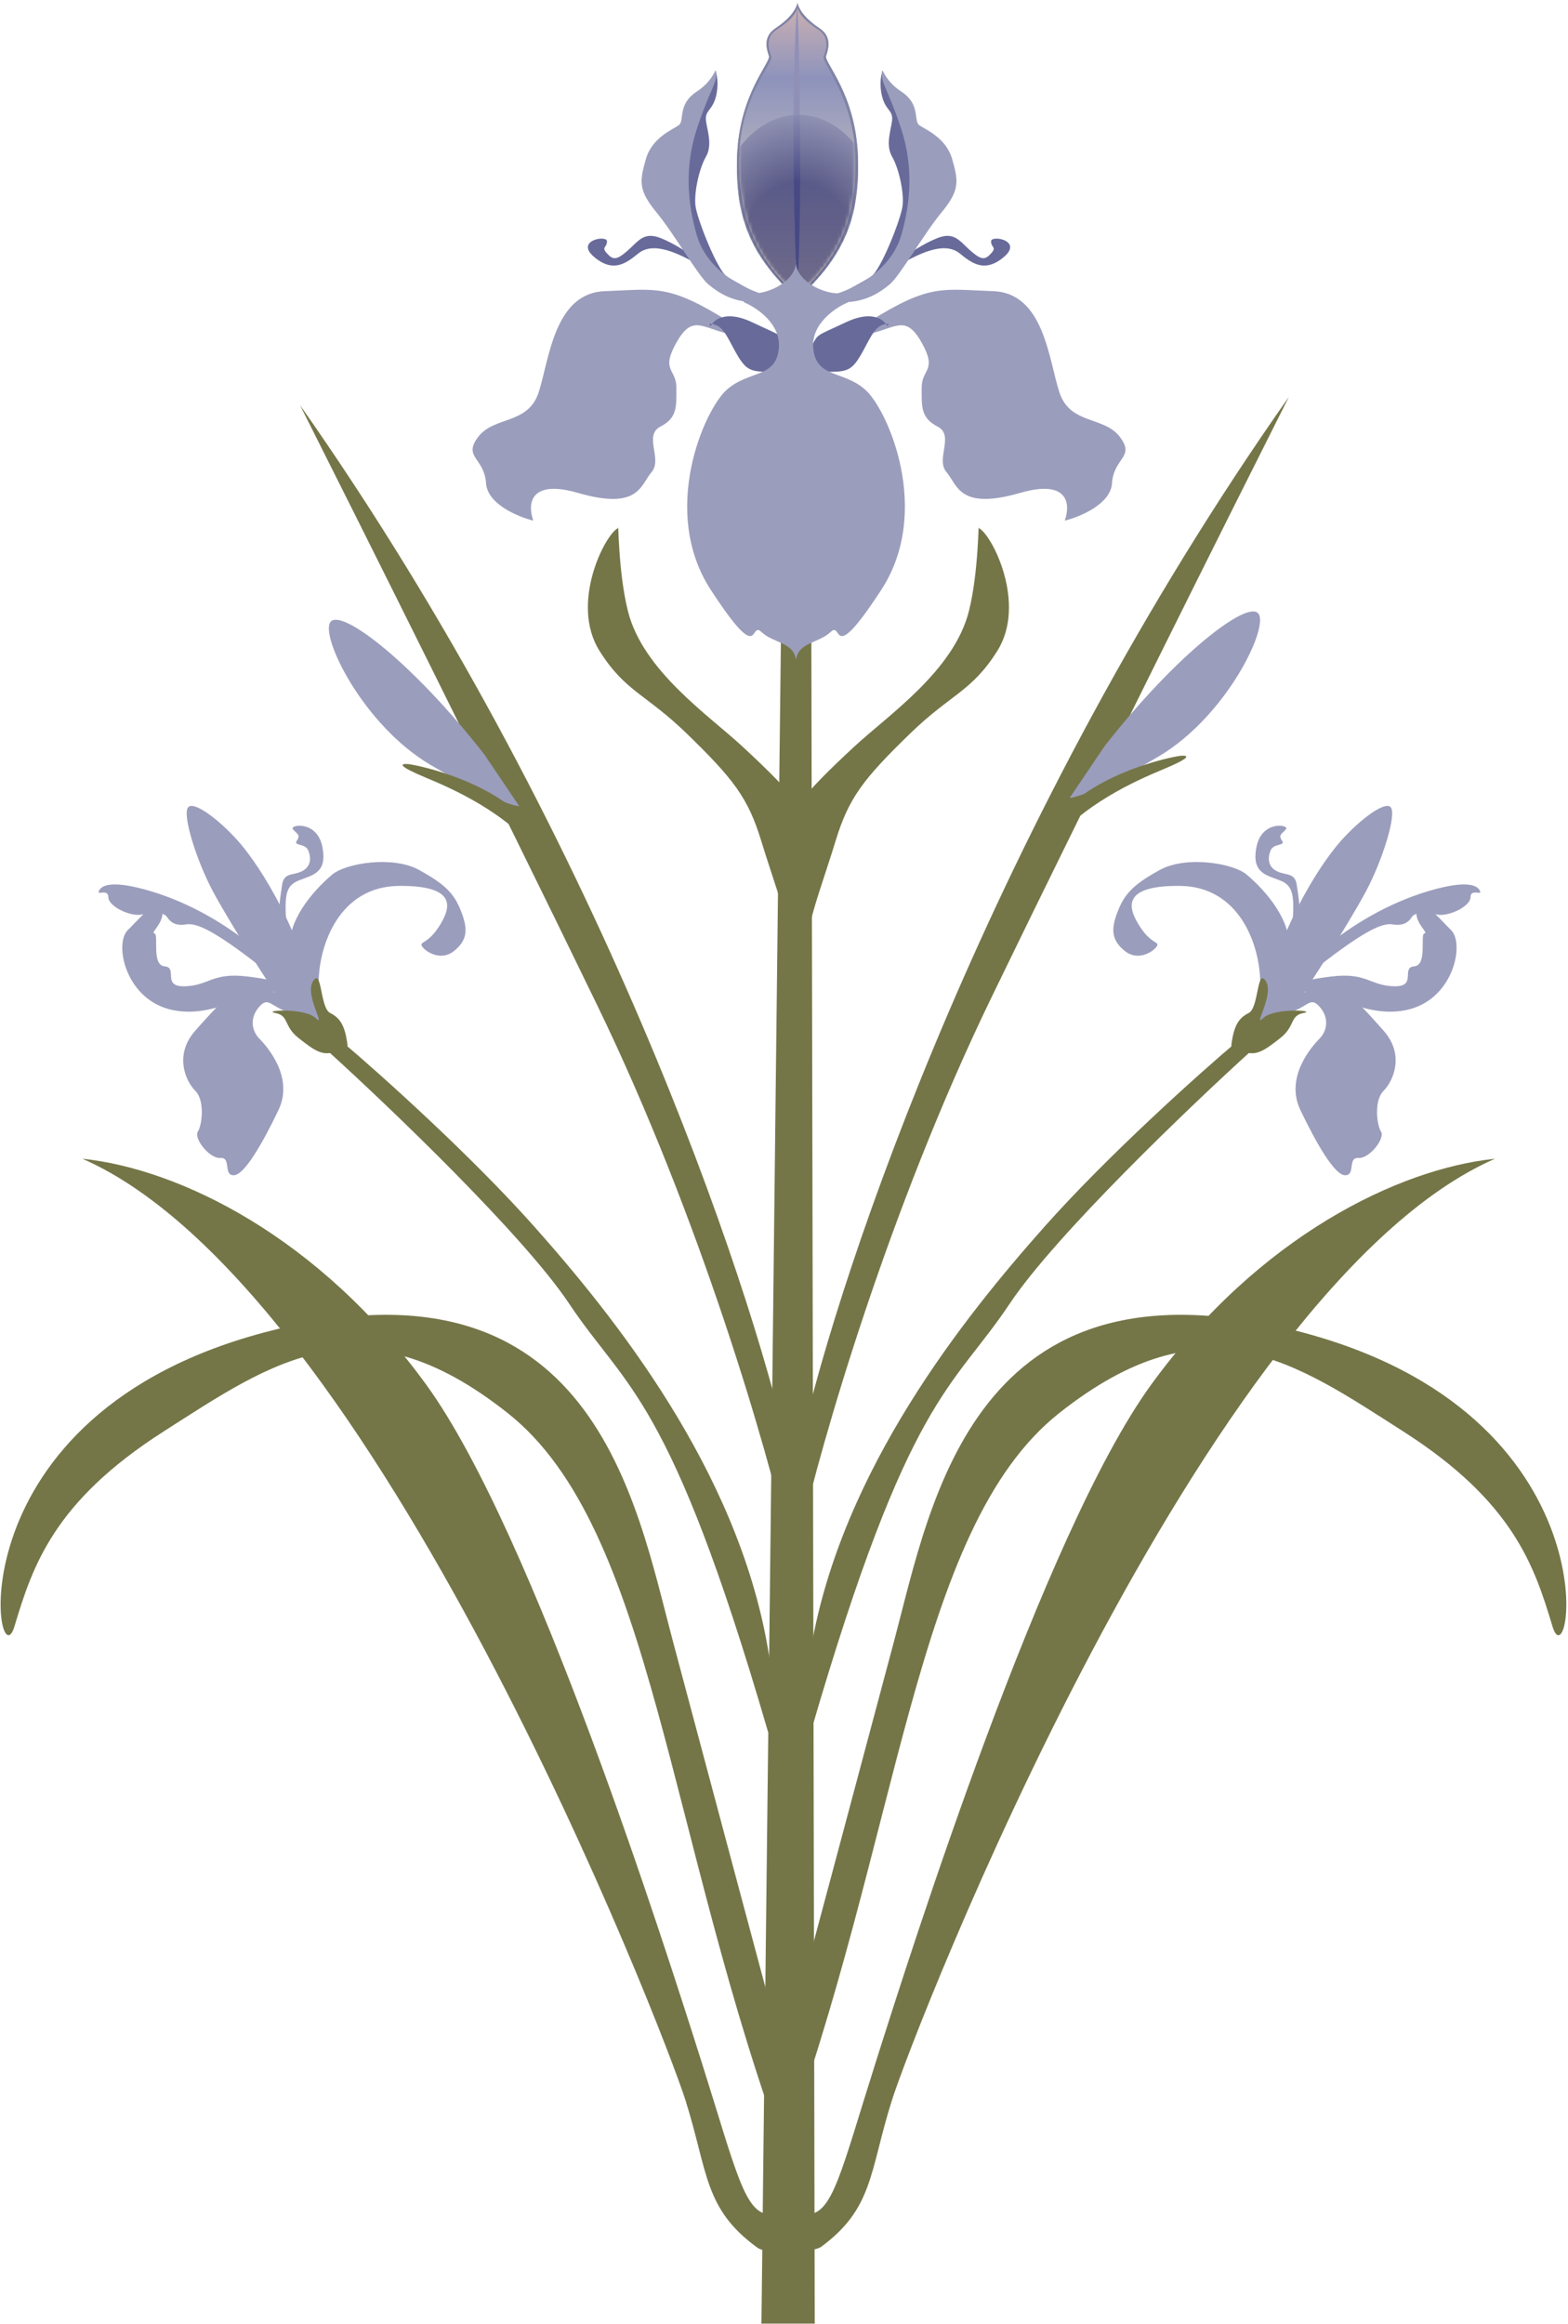 <svg width="428" height="634" viewBox="0 0 428 634" fill="none" xmlns="http://www.w3.org/2000/svg">
<path d="M365.1 230.439C360.268 236.236 348.094 253.822 342.683 281.456C342.683 282.616 343.456 284.51 346.548 282.809C350.413 280.683 368.385 251.503 372.83 243.193C377.274 234.883 381.332 222.129 379.593 220.196C377.854 218.264 369.931 224.641 365.1 230.439Z" fill="#9B9DBC"/>
<path d="M65.865 230.439C70.697 236.236 82.871 253.822 88.282 281.456C88.282 282.616 87.51 284.51 84.418 282.809C80.552 280.683 62.58 251.503 58.136 243.193C53.691 234.883 49.633 222.129 51.372 220.196C53.111 218.264 61.034 224.641 65.865 230.439Z" fill="#9B9DBC"/>
<path d="M380.165 252.167C377.328 251.674 372.393 253.894 360.055 263.517C358.081 263.929 355.638 263.493 361.659 258.459C369.185 252.167 379.178 246.245 390.035 243.037C400.893 239.829 403.36 241.68 403.977 243.037C404.594 244.394 401.386 242.297 401.386 244.764C401.386 247.232 395.341 250.193 392.133 249.453C388.925 248.712 386.211 248.836 385.347 250.193C384.484 251.55 383.003 252.66 380.165 252.167Z" fill="#9B9DBC"/>
<path d="M50.799 252.167C53.637 251.674 58.572 253.894 70.91 263.517C72.884 263.929 75.326 263.493 69.306 258.459C61.78 252.167 51.786 246.245 40.929 243.037C30.072 239.829 27.605 241.68 26.988 243.037C26.371 244.394 29.579 242.297 29.579 244.764C29.579 247.232 35.624 250.193 38.832 249.453C42.04 248.712 44.754 248.836 45.618 250.193C46.481 251.55 47.962 252.66 50.799 252.167Z" fill="#9B9DBC"/>
<path d="M360.193 274.622C357.514 271.621 357.165 274.836 351.226 276.443L350.061 273.121C351.381 272.407 355.255 270.678 360.193 269.478C366.365 267.978 371.839 274.622 377.662 281.158C383.485 287.695 380.34 294.875 377.662 297.554C374.983 300.233 375.799 306.877 376.963 308.698C378.128 310.52 373.819 316.092 370.791 315.878C367.763 315.664 370.092 320.593 367.181 320.593C364.269 320.593 359.261 311.806 354.952 302.805C350.643 293.803 358.097 285.445 360.193 283.302C362.289 281.158 362.872 277.622 360.193 274.622Z" fill="#9B9DBC"/>
<path d="M70.771 274.622C73.45 271.621 73.799 274.836 79.738 276.443L80.903 273.121C79.583 272.407 75.709 270.678 70.771 269.478C64.599 267.978 59.125 274.622 53.302 281.158C47.479 287.695 50.623 294.875 53.302 297.554C55.98 300.233 55.165 306.877 54.001 308.698C52.836 310.52 57.145 316.092 60.173 315.878C63.201 315.664 60.872 320.593 63.783 320.593C66.695 320.593 71.703 311.806 76.011 302.805C80.32 293.803 72.867 285.445 70.771 283.302C68.675 281.158 68.092 277.622 70.771 274.622Z" fill="#9B9DBC"/>
<path d="M383.7 275.558C370.689 278.159 360.557 267.592 353.053 271.391C351.246 273.196 347.997 276.013 349.463 272.838C351.296 268.87 353.886 267.545 363.45 266.374C373.014 265.203 373.894 268.839 380.44 269.046C386.985 269.252 382.276 263.925 386.005 263.612C389.733 263.3 387.532 254.786 388.817 254.628C390.101 254.471 385.848 251.68 386.681 247.834C387.514 243.988 392.31 250.025 396.097 253.737C399.884 257.449 396.711 272.957 383.7 275.558Z" fill="#9B9DBC"/>
<path d="M47.264 275.558C60.275 278.159 70.407 267.592 77.911 271.391C79.718 273.196 82.967 276.013 81.501 272.838C79.668 268.87 77.078 267.545 67.514 266.374C57.95 265.203 57.07 268.839 50.525 269.046C43.979 269.252 48.688 263.925 44.96 263.612C41.231 263.3 43.432 254.786 42.148 254.628C40.863 254.471 45.117 251.68 44.283 247.834C43.45 243.988 38.654 250.025 34.867 253.737C31.081 257.449 34.253 272.957 47.264 275.558Z" fill="#9B9DBC"/>
<path d="M322.025 241.659C338.278 241.783 343.861 257.664 343.985 267.838L341.255 279.624C342.165 279.707 344.481 279.823 346.466 279.624C348.948 279.376 351.925 266.473 351.925 258.036C351.925 249.6 343.985 241.659 340.263 238.558C336.541 235.456 323.762 233.347 316.566 237.317C309.37 241.287 307.012 243.768 305.151 248.483C303.29 253.198 303.166 256.299 307.012 259.401C310.858 262.503 315.201 259.277 315.821 258.036C316.442 256.796 314.208 257.54 311.107 252.701C308.005 247.863 305.772 241.535 322.025 241.659Z" fill="#9B9DBC"/>
<path d="M108.94 241.659C92.687 241.783 87.104 257.664 86.98 267.838L89.709 279.624C88.799 279.707 86.483 279.823 84.498 279.624C82.017 279.376 79.039 266.473 79.039 258.036C79.039 249.6 86.98 241.659 90.702 238.558C94.424 235.456 107.203 233.347 114.399 237.317C121.595 241.287 123.952 243.768 125.813 248.483C127.674 253.198 127.798 256.299 123.952 259.401C120.106 262.503 115.764 259.277 115.143 258.036C114.523 256.796 116.756 257.54 119.858 252.701C122.96 247.863 125.193 241.535 108.94 241.659Z" fill="#9B9DBC"/>
<path d="M213.215 169.299H221.456L222.389 633.847H207.841L213.215 169.299Z" fill="#757648"/>
<path d="M234.155 42.485C234.73 59.141 230.746 69.53 217.682 81.564C204.618 69.53 200.634 59.141 201.208 42.485C201.787 25.695 210.471 17.011 209.892 15.274C209.313 13.537 208.155 10.064 211.629 7.748C215.103 5.432 217.103 3.116 217.682 0.801C218.261 3.116 220.26 5.432 223.734 7.748C227.208 10.064 226.05 13.537 225.471 15.274C224.892 17.011 233.576 25.695 234.155 42.485Z" fill="url(#paint0_linear_39_142)"/>
<path d="M234.155 42.485C234.73 59.141 230.746 69.53 217.682 81.564C204.618 69.53 200.634 59.141 201.208 42.485C201.787 25.695 210.471 17.011 209.892 15.274C209.313 13.537 208.155 10.064 211.629 7.748C215.103 5.432 217.103 3.116 217.682 0.801C218.261 3.116 220.26 5.432 223.734 7.748C227.208 10.064 226.05 13.537 225.471 15.274C224.892 17.011 233.576 25.695 234.155 42.485Z" fill="#8084A4"/>
<path d="M233.427 42.225C233.975 57.815 230.247 69.366 217.652 80.655C205.057 69.366 201.305 57.38 201.852 41.789C202.4 26.199 211.132 17.073 210.584 15.46C210.036 13.847 208.672 10.322 211.957 8.172C215.243 6.022 217.144 4.249 217.691 2.098C218.239 4.249 220.121 6.022 223.406 8.172C226.692 10.322 225.332 13.847 224.785 15.46C224.237 17.073 232.88 26.634 233.427 42.225Z" fill="url(#paint1_linear_39_142)"/>
<path d="M233.427 42.225C233.975 57.815 230.247 69.366 217.652 80.655C205.057 69.366 201.305 57.38 201.852 41.789C202.4 26.199 211.132 17.073 210.584 15.46C210.036 13.847 208.672 10.322 211.957 8.172C215.243 6.022 217.144 4.249 217.691 2.098C218.239 4.249 220.121 6.022 223.406 8.172C226.692 10.322 225.332 13.847 224.785 15.46C224.237 17.073 232.88 26.634 233.427 42.225Z" fill="url(#paint2_linear_39_142)"/>
<path d="M217.643 0.478C216.032 20.174 216.527 63.53 217.643 78.395C218.634 63.035 218.758 31.405 217.643 0.478Z" fill="#9090B6"/>
<mask id="mask0_39_142" style="mask-type:alpha" maskUnits="userSpaceOnUse" x="201" y="2" width="33" height="79">
<path d="M233.427 42.225C233.975 57.815 230.247 69.366 217.652 80.655C205.057 69.366 201.305 57.38 201.852 41.789C202.4 26.199 211.132 17.073 210.584 15.46C210.036 13.847 208.672 10.322 211.957 8.172C215.243 6.022 217.144 4.249 217.691 2.098C218.239 4.249 220.121 6.022 223.406 8.172C226.692 10.322 225.332 13.847 224.785 15.46C224.237 17.073 232.88 26.634 233.427 42.225Z" fill="url(#paint3_radial_39_142)"/>
</mask>
<g mask="url(#mask0_39_142)">
<ellipse cx="217.944" cy="61.013" rx="22.503" ry="29.682" fill="url(#paint4_radial_39_142)" fill-opacity="0.55"/>
</g>
<path d="M251.581 93.465C247.225 85.721 244.644 89.431 237.384 91.045C231.899 93.357 224.22 95.917 237.384 87.657C253.839 77.332 257.227 78.945 271.101 79.43C284.974 79.913 286.265 98.143 289.169 107.016C292.072 115.888 301.268 113.468 305.623 119.115C309.979 124.761 304.01 124.761 303.526 131.859C303.139 137.538 294.761 141.001 290.621 142.022C292.18 137.882 291.943 130.569 278.521 134.44C261.744 139.28 261.421 132.343 258.356 128.794C255.291 125.245 260.615 118.792 255.936 116.372C251.258 113.952 251.581 110.887 251.581 105.725C251.581 100.563 255.936 101.208 251.581 93.465Z" fill="#9B9DBC"/>
<path d="M233.947 98.429C231.494 101.891 229.618 101.603 219.663 101.17C219.23 100.929 218.884 99.467 220.962 95.543C223.559 90.638 222.116 92.081 230.917 87.897C237.255 84.883 240.639 86.711 241.847 88.368C242.516 88.262 242.863 88.416 242.17 88.907C242.089 88.734 241.981 88.552 241.847 88.368C241.402 88.439 240.813 88.626 240.295 88.907C237.85 90.229 236.399 94.966 233.947 98.429Z" fill="#686B9A"/>
<path d="M261.959 69.126C258.659 66.455 253.474 67.712 246.325 71.798L246.953 70.069C248.341 68.996 252.06 66.471 255.831 64.963C260.545 63.077 261.959 65.827 264.944 68.419C267.93 71.012 268.873 70.933 270.523 69.126C272.172 67.319 270.523 67.634 270.523 65.827C270.523 64.02 279.322 65.591 274.058 70.069C268.794 74.547 265.259 71.798 261.959 69.126Z" fill="#686B9A"/>
<path d="M241.407 28.11C240.386 25.976 239.923 22.403 240.851 19.387C241.036 20.203 241.654 22.085 242.642 23.092C243.63 24.099 245.54 26.169 246.372 27.078L252.5 48.367C249.703 56.058 243.987 72.111 243.495 74.796C243.003 77.481 234.506 79.156 230.318 79.658C231.896 78.823 235.58 76.828 237.696 75.529C240.34 73.905 245.954 59.707 246.372 56.088C246.789 52.469 245.351 45.927 243.495 42.725C241.639 39.524 243.217 35.348 243.495 32.936C243.774 30.523 242.428 30.245 241.407 28.11Z" fill="#686B9A"/>
<path d="M246.056 64.009C243.619 72.54 235.089 79.242 222.902 81.527C223.664 81.882 226.284 82.562 230.671 82.441C236.155 82.288 239.963 80.003 242.857 77.566C245.752 75.129 251.997 64.009 257.024 57.916C262.051 51.823 261.594 49.386 259.918 43.445C258.243 37.504 252.606 35.371 250.931 34.153C249.255 32.934 251.388 28.517 246.056 25.013C240.725 21.509 240.877 17.397 240.725 20.139C240.572 22.881 242.705 25.013 246.056 35.371C249.407 45.73 248.494 55.479 246.056 64.009Z" fill="#9B9DBC"/>
<path d="M184.622 93.465C188.978 85.721 191.559 89.431 198.819 91.045C204.304 93.357 211.983 95.917 198.819 87.657C182.364 77.332 178.976 78.945 165.103 79.43C151.229 79.913 149.938 98.143 147.034 107.016C144.131 115.888 134.935 113.468 130.58 119.115C126.224 124.761 132.193 124.761 132.677 131.859C133.064 137.538 141.442 141.001 145.583 142.022C144.023 137.882 144.26 130.569 157.682 134.44C174.459 139.28 174.782 132.343 177.847 128.794C180.912 125.245 175.588 118.792 180.267 116.372C184.945 113.952 184.622 110.887 184.622 105.725C184.622 100.563 180.267 101.208 184.622 93.465Z" fill="#9B9DBC"/>
<path d="M202.257 98.429C204.709 101.891 206.585 101.603 216.54 101.17C216.973 100.929 217.319 99.467 215.241 95.543C212.644 90.638 214.087 92.081 205.286 87.897C198.948 84.883 195.564 86.711 194.356 88.368C193.687 88.262 193.34 88.416 194.033 88.907C194.114 88.734 194.222 88.552 194.356 88.368C194.801 88.439 195.39 88.626 195.908 88.907C198.354 90.229 199.804 94.966 202.257 98.429Z" fill="#686B9A"/>
<path d="M174.245 69.126C177.544 66.455 182.73 67.712 189.879 71.798L189.25 70.069C187.863 68.996 184.144 66.471 180.373 64.963C175.659 63.077 174.245 65.827 171.259 68.419C168.274 71.012 167.331 70.933 165.681 69.126C164.031 67.319 165.681 67.634 165.681 65.827C165.681 64.02 156.882 65.591 162.146 70.069C167.41 74.547 170.945 71.798 174.245 69.126Z" fill="#686B9A"/>
<path d="M194.796 28.11C195.817 25.976 196.281 22.403 195.353 19.387C195.167 20.203 194.549 22.085 193.561 23.092C192.574 24.099 190.663 26.169 189.831 27.078L183.703 48.367C186.5 56.058 192.216 72.111 192.708 74.796C193.2 77.481 201.697 79.156 205.885 79.658C204.307 78.823 200.623 76.828 198.508 75.529C195.863 73.905 190.249 59.707 189.831 56.088C189.414 52.469 190.852 45.927 192.708 42.725C194.564 39.524 192.986 35.348 192.708 32.936C192.43 30.523 193.775 30.245 194.796 28.11Z" fill="#686B9A"/>
<path d="M190.147 64.009C192.584 72.54 201.114 79.242 213.301 81.527C212.539 81.882 209.919 82.562 205.532 82.441C200.048 82.288 196.24 80.003 193.346 77.566C190.452 75.129 184.206 64.009 179.179 57.916C174.152 51.823 174.609 49.386 176.285 43.445C177.961 37.504 183.597 35.371 185.272 34.153C186.948 32.934 184.815 28.517 190.147 25.013C195.478 21.509 195.326 17.397 195.478 20.139C195.631 22.881 193.498 25.013 190.147 35.371C186.796 45.73 187.71 55.479 190.147 64.009Z" fill="#9B9DBC"/>
<path d="M217.248 71.925C217.208 71.546 217.206 71.159 217.247 70.763C217.288 71.159 217.287 71.546 217.248 71.925C217.768 76.855 224.808 80.211 229.257 80.033C233.089 79.88 232.258 81.63 231.364 82.524C227.979 83.929 221.363 88.387 221.976 94.978C222.742 103.216 230.023 100.917 236.154 106.282C242.285 111.646 254.547 139.428 240.561 160.887C226.574 182.345 230.096 169.212 226.737 172.384C223.378 175.557 217.905 175.122 217.283 180.035C216.661 175.122 211.188 175.557 207.829 172.385C204.47 169.213 207.992 182.346 194.005 160.887C180.019 139.429 192.281 111.647 198.412 106.283C204.543 100.918 211.824 103.217 212.59 94.978C213.203 88.388 206.587 83.93 203.202 82.525C202.308 81.631 201.478 79.881 205.309 80.034C209.758 80.212 216.736 76.855 217.248 71.925Z" fill="#9B9DBC"/>
<path d="M233.333 203.526C203.419 231.137 220.69 222.81 220.69 241.144V254.24C221.563 248.565 225.2 238.825 228.081 229.396C231.682 217.61 235.667 212.474 248.505 200.025C259.591 189.274 265.215 188.701 272.228 177.551C280.34 164.651 270.771 145.803 267.17 144.057C267.06 141.22 267.17 156.065 264.455 166.763C260.347 182.95 242.6 194.973 233.333 203.526Z" fill="#757648"/>
<path d="M202.537 203.526C232.45 231.137 215.18 222.81 215.18 241.144V254.24C214.307 248.565 210.67 238.825 207.789 229.396C204.187 217.61 200.203 212.474 187.365 200.025C176.278 189.274 170.654 188.701 163.642 177.551C155.529 164.651 165.099 145.803 168.7 144.057C168.809 141.22 168.7 156.065 171.415 166.763C175.522 182.95 193.269 194.973 202.537 203.526Z" fill="#757648"/>
<path d="M218.618 393.469C229.235 346.418 270.736 223.507 351.809 108.269C336.607 138.429 299.111 213.373 270.736 271.861C242.361 330.349 224.168 393.711 218.618 418.081V393.469Z" fill="#757648"/>
<path d="M215.091 395.732C204.475 348.682 162.973 225.77 81.901 110.532C97.102 140.693 134.598 215.636 162.973 274.124C191.349 332.612 209.542 395.974 215.091 420.344V395.732Z" fill="#757648"/>
<path d="M343.496 167.388C340.564 163.618 321.293 178.28 301.604 203.415L291.969 217.658C293.924 217.518 301.521 215.061 316.266 206.347C334.699 195.455 346.428 171.158 343.496 167.388Z" fill="#9B9DBC"/>
<path d="M90.214 169.651C93.146 165.881 112.416 180.543 132.105 205.678L141.74 219.921C139.785 219.781 132.189 217.324 117.443 208.61C99.011 197.718 87.281 173.421 90.214 169.651Z" fill="#9B9DBC"/>
<path d="M317.464 209.873C309.962 212.999 295.602 219.318 286.284 230.962C283.572 234.258 279.862 237.907 286.714 226.135C295.28 211.419 319.984 206.339 322.343 206.165C324.701 205.991 324.967 206.747 317.464 209.873Z" fill="#757648"/>
<path d="M116.245 212.136C123.748 215.262 138.108 221.581 147.425 233.225C150.137 236.521 153.848 240.17 146.995 228.398C138.429 213.682 113.726 208.603 111.367 208.428C109.008 208.254 108.743 209.011 116.245 212.136Z" fill="#757648"/>
<path d="M243.407 573.076C237.306 592.488 238.415 602.471 223.995 613.009C216.042 616.775 214.686 604.031 220.291 604.031C227.297 604.031 229.509 592.601 239.095 562.366L239.103 562.342C248.701 532.07 284.79 418.252 314.177 377.776C343.572 337.288 381.76 318.811 408.067 316.089C328.201 351.031 249.508 553.664 243.407 573.076Z" fill="#757648"/>
<path d="M187.156 573.076C193.257 592.488 192.148 602.471 206.568 613.009C212.099 617.051 215.877 604.031 210.272 604.031C203.266 604.031 201.054 592.601 191.468 562.366L191.46 562.342C181.861 532.07 145.773 418.252 116.386 377.776C86.991 337.288 48.803 318.811 22.496 316.089C102.362 351.031 181.055 553.664 187.156 573.076Z" fill="#757648"/>
<path d="M289.098 385.489C249.195 417.078 245.778 501.435 212.618 589.99V565.051C221.208 533.184 236.167 477.202 244.147 447.275C254.123 409.866 265.821 340.599 353.94 363.044C442.059 385.489 428.758 460.307 423.77 443.681C418.782 427.055 412.963 409.597 383.036 390.476C353.109 371.356 329.001 353.899 289.098 385.489Z" fill="#757648"/>
<path d="M138.611 385.489C178.514 417.078 181.931 501.435 215.091 589.99V565.051C206.501 533.184 191.542 477.202 183.562 447.275C173.586 409.866 161.888 340.599 73.769 363.044C-14.35 385.489 -1.049 460.307 3.939 443.681C8.927 427.055 14.746 409.597 44.673 390.476C74.6 371.356 98.708 353.899 138.611 385.489Z" fill="#757648"/>
<path d="M275.587 355.656C260.009 379.023 248.156 380.378 221.403 472.153C218.581 480.845 214.63 488.476 221.403 449.463C229.869 400.697 263.396 359.043 285.07 334.66C302.409 315.153 327.288 292.893 337.561 284.2L341.625 286.571C324.805 301.811 288.05 336.963 275.587 355.656Z" fill="#757648"/>
<path d="M155.377 355.656C170.955 379.023 182.808 380.378 209.562 472.153C212.384 480.845 216.335 488.476 209.562 449.463C201.095 400.697 167.568 359.043 145.895 334.66C128.556 315.153 103.676 292.893 93.403 284.2L89.34 286.571C106.159 301.811 142.915 336.963 155.377 355.656Z" fill="#757648"/>
<path d="M349.446 283.182C345.263 286.435 342.939 288.294 339.221 286.784C338.408 287.016 335.613 288.165 336.201 284.344C336.898 279.812 338.059 277.721 340.848 276.327C343.636 274.933 343.055 263.895 345.495 267.613C347.935 271.331 341.777 280.626 344.798 277.721C347.819 274.817 359.67 275.63 355.836 276.327C352.002 277.024 353.628 279.929 349.446 283.182Z" fill="#757648"/>
<path d="M81.519 283.182C85.701 286.435 88.025 288.294 91.743 286.784C92.556 287.016 95.352 288.165 94.763 284.344C94.066 279.812 92.905 277.721 90.117 276.327C87.328 274.933 87.909 263.895 85.469 267.613C83.029 271.331 89.187 280.626 86.166 277.721C83.145 274.817 71.294 275.63 75.129 276.327C78.963 277.024 77.336 279.929 81.519 283.182Z" fill="#757648"/>
<path d="M349.293 240.132C353.118 241.612 353.488 244.203 352.625 254.073C352.625 254.402 352.896 254.468 353.982 252.099C355.339 249.138 354.475 245.067 353.982 241.489C353.488 237.911 351.021 238.898 348.553 237.664C346.086 236.43 345.962 234.086 346.826 231.989C347.69 229.891 351.021 230.878 349.91 229.274C348.8 227.671 350.034 227.424 351.021 226.19C352.008 224.956 344.482 223.723 343.001 230.878C341.521 238.034 345.469 238.651 349.293 240.132Z" fill="#9B9DBC"/>
<path d="M81.672 240.132C77.847 241.612 77.477 244.203 78.341 254.073C78.341 254.402 78.069 254.468 76.983 252.099C75.626 249.138 76.49 245.067 76.983 241.489C77.477 237.911 79.944 238.898 82.412 237.664C84.879 236.43 85.003 234.086 84.139 231.989C83.275 229.891 79.944 230.878 81.055 229.274C82.165 227.671 80.931 227.424 79.944 226.19C78.957 224.956 86.483 223.723 87.964 230.878C89.444 238.034 85.496 238.651 81.672 240.132Z" fill="#9B9DBC"/>
<defs>
<linearGradient id="paint0_linear_39_142" x1="217.682" y1="0.801" x2="217.682" y2="81.854" gradientUnits="userSpaceOnUse">
<stop stop-color="#CAB0B3"/>
<stop offset="0.26" stop-color="#8E93BC"/>
<stop offset="1" stop-color="#E5D8C1"/>
</linearGradient>
<linearGradient id="paint1_linear_39_142" x1="217.682" y1="1.721" x2="217.682" y2="76.985" gradientUnits="userSpaceOnUse">
<stop stop-color="#CAB0B3"/>
<stop offset="0.26" stop-color="#8E93BC"/>
<stop offset="1" stop-color="#E5D8C1"/>
</linearGradient>
<linearGradient id="paint2_linear_39_142" x1="217.682" y1="1.721" x2="217.682" y2="76.985" gradientUnits="userSpaceOnUse">
<stop stop-color="#CAB0B3"/>
<stop offset="0.26" stop-color="#8E93BC"/>
<stop offset="1" stop-color="#E5D8C1"/>
</linearGradient>
<radialGradient id="paint3_radial_39_142" cx="0" cy="0" r="1" gradientUnits="userSpaceOnUse" gradientTransform="translate(238.376 39.257) rotate(-129.346) scale(16.532 6.867)">
<stop offset="0.322" stop-color="#5D5D88"/>
<stop offset="1" stop-color="#CAB0B3"/>
</radialGradient>
<radialGradient id="paint4_radial_39_142" cx="0" cy="0" r="1" gradientUnits="userSpaceOnUse" gradientTransform="translate(217.944 63.934) rotate(90) scale(37.06 37.06)">
<stop offset="0.38" stop-color="#0B0F5C"/>
<stop offset="1" stop-color="#A1A2BD"/>
</radialGradient>
</defs>
</svg>

